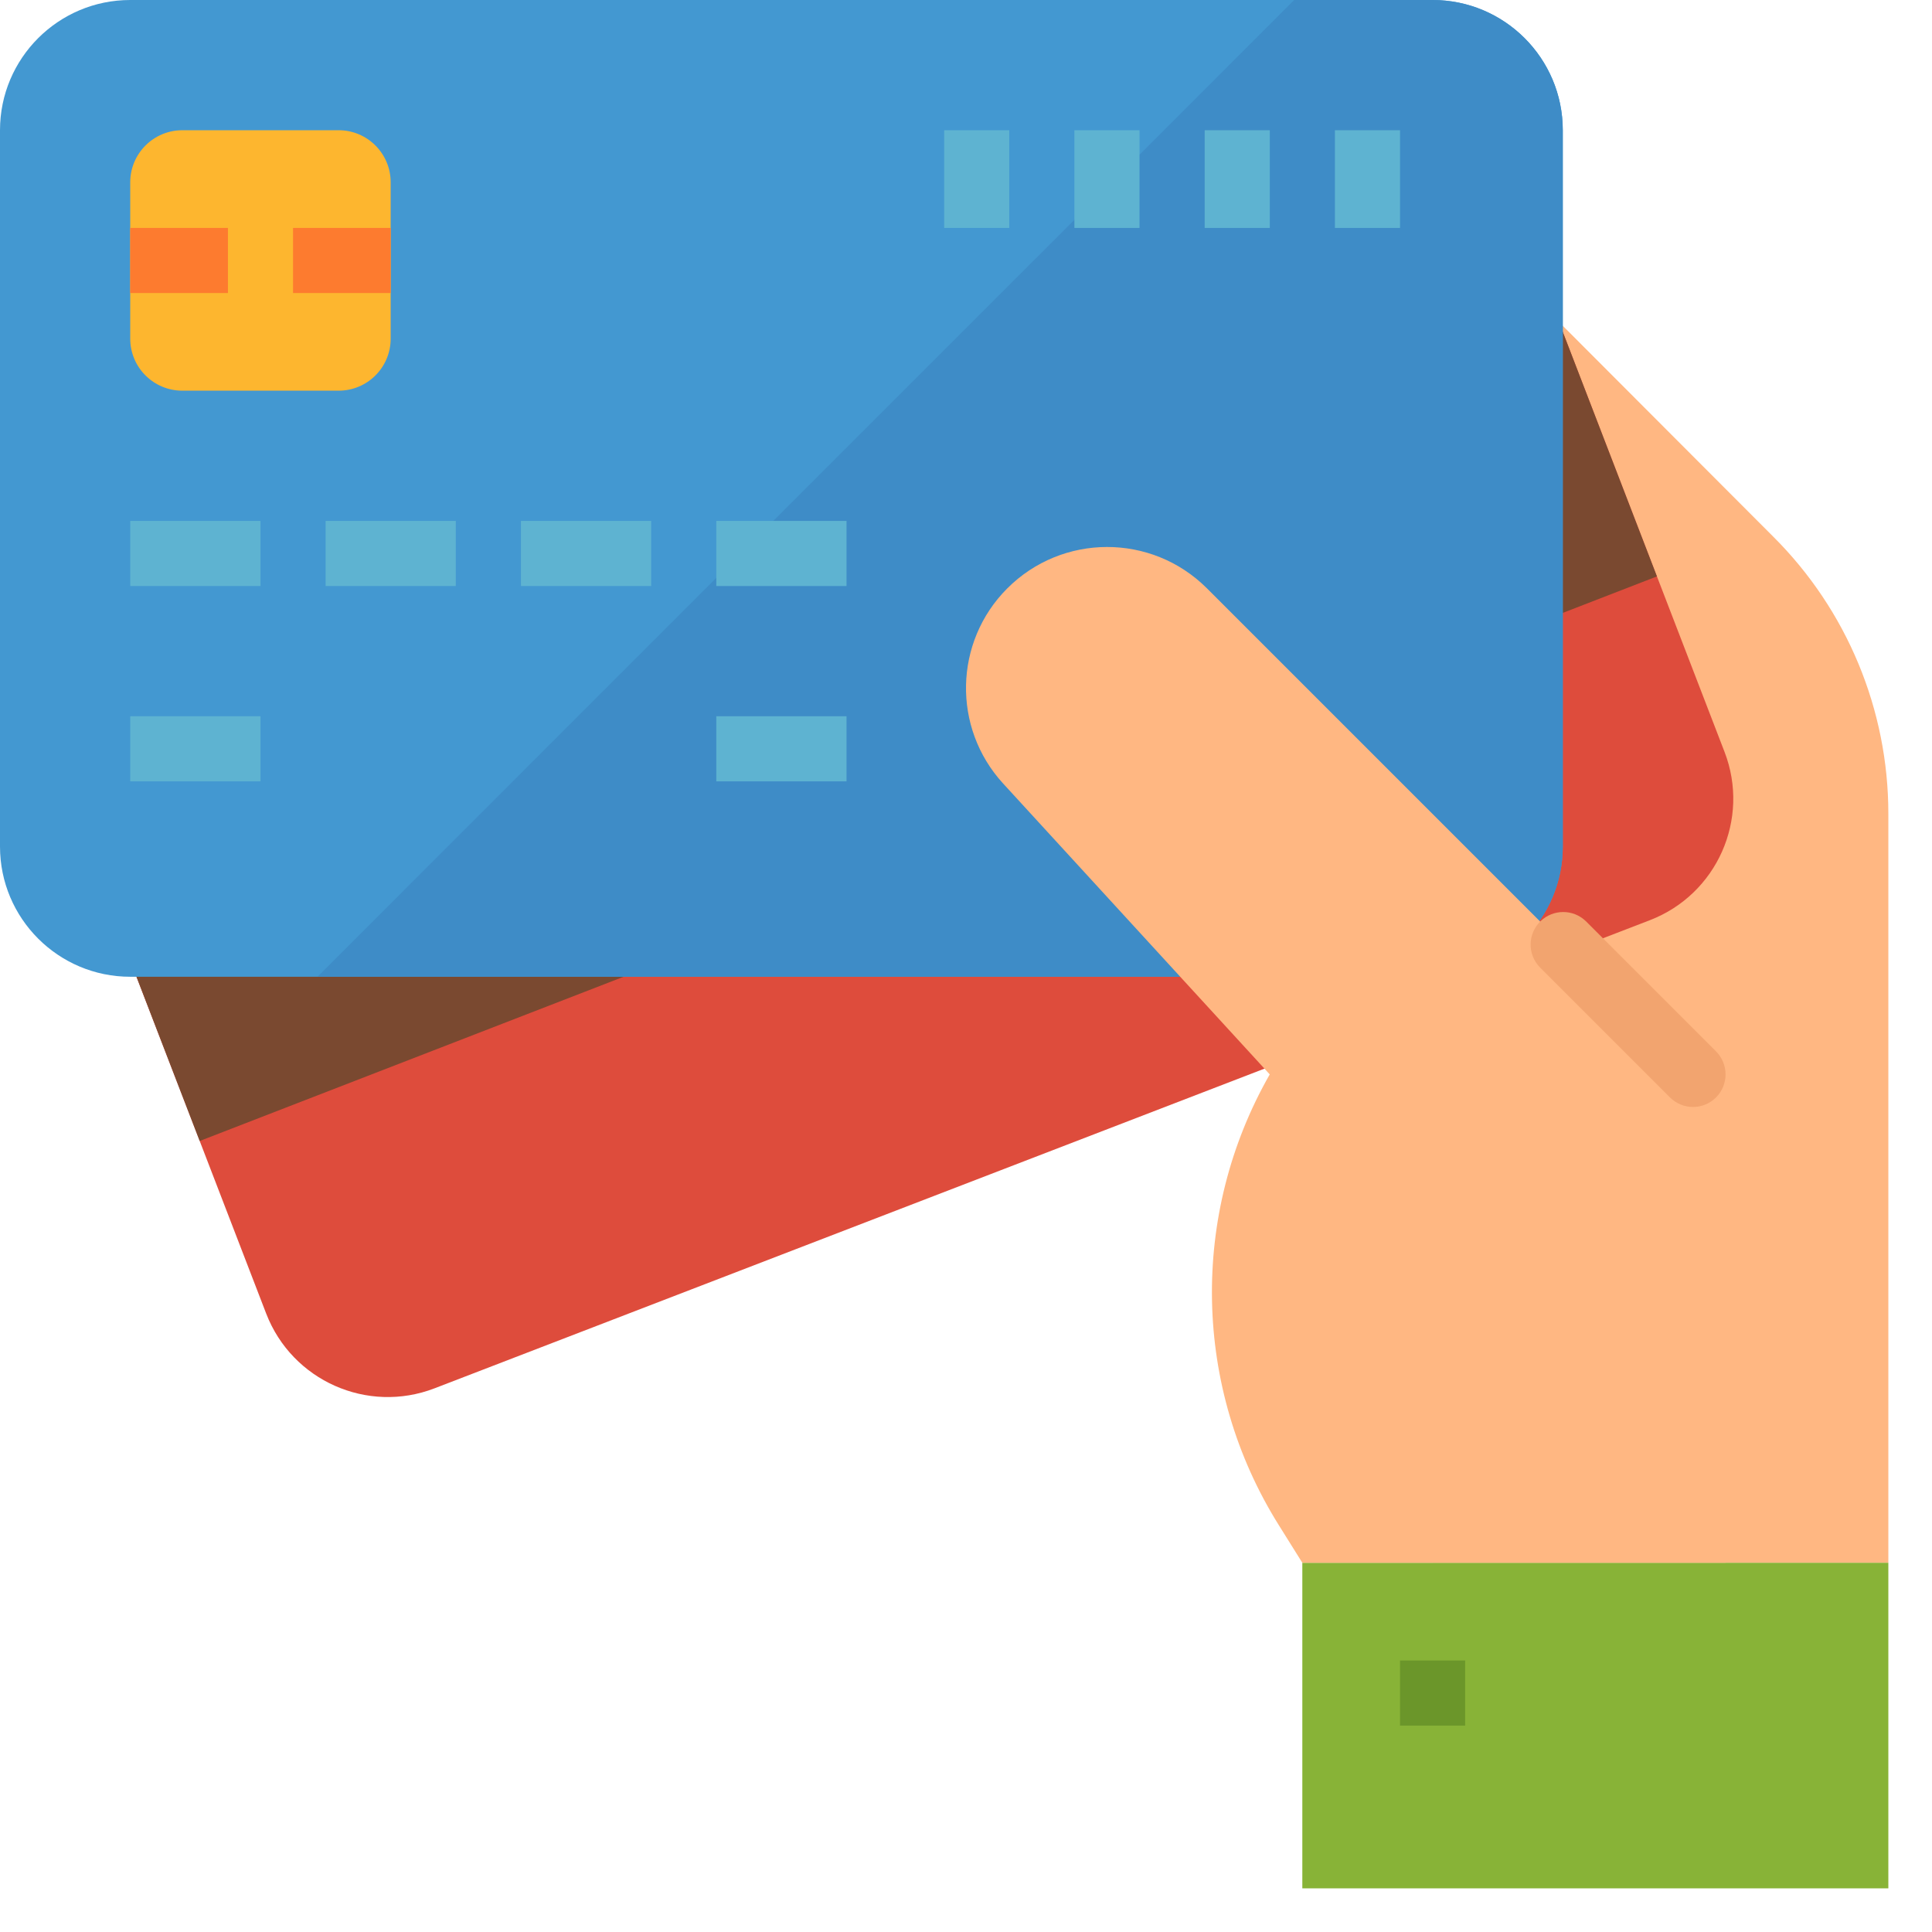 <svg width="37" height="37" viewBox="0 0 37 37" fill="none" xmlns="http://www.w3.org/2000/svg">
<path d="M33.958 10.276L27.435 3.741V29.929H36.164V15.582C36.164 13.59 35.37 11.681 33.958 10.276Z" fill="#FFB782"/>
<path d="M5.098 25.157L0.167 12.356C-0.328 11.071 0.313 9.628 1.598 9.133L24.873 0.168C26.158 -0.327 27.601 0.313 28.096 1.599L33.027 14.4C33.522 15.685 32.882 17.128 31.596 17.623L8.322 26.588C7.037 27.083 5.594 26.442 5.098 25.157Z" fill="#DE4C3C"/>
<path d="M29.873 6.21L1.967 17.027L3.825 21.851L31.732 11.039L29.873 6.21Z" fill="#7A4930"/>
<path d="M0 16.212V2.494C0 1.117 1.117 0 2.494 0H27.435C28.812 0 29.929 1.117 29.929 2.494V16.212C29.929 17.589 28.812 18.706 27.435 18.706H2.494C1.117 18.706 0 17.589 0 16.212Z" fill="#4398D1"/>
<path d="M27.435 0H24.785L6.08 18.706H27.435C28.813 18.706 29.929 17.589 29.929 16.212V2.494C29.929 1.117 28.813 0 27.435 0Z" fill="#3E8CC7"/>
<path d="M2.494 9.976H4.989V11.223H2.494V9.976Z" fill="#5EB3D1"/>
<path d="M2.494 13.717H4.989V14.964H2.494V13.717Z" fill="#5EB3D1"/>
<path d="M13.718 13.717H16.212V14.964H13.718V13.717Z" fill="#5EB3D1"/>
<path d="M6.236 9.976H8.729V11.223H6.236V9.976Z" fill="#5EB3D1"/>
<path d="M9.977 9.976H12.471V11.223H9.977V9.976Z" fill="#5EB3D1"/>
<path d="M13.718 9.976H16.212V11.223H13.718V9.976Z" fill="#5EB3D1"/>
<path d="M25.565 2.494H26.812V4.365H25.565V2.494Z" fill="#5EB3D1"/>
<path d="M23.071 2.494H24.318V4.365H23.071V2.494Z" fill="#5EB3D1"/>
<path d="M20.576 2.494H21.823V4.365H20.576V2.494Z" fill="#5EB3D1"/>
<path d="M18.082 2.494H19.329V4.365H18.082V2.494Z" fill="#5EB3D1"/>
<path d="M24.941 29.929H36.164V36.164H24.941V29.929Z" fill="#88B337"/>
<path d="M23.111 11.264C22.053 10.21 20.342 10.213 19.288 11.271C18.269 12.293 18.234 13.936 19.208 15.002L24.317 20.576C22.782 23.264 22.847 26.579 24.488 29.204L24.941 29.929H33.047V21.2L23.111 11.264Z" fill="#FFB782"/>
<path d="M26.812 31.8H28.059V33.047H26.812V31.8Z" fill="#6B962A"/>
<path d="M2.494 6.485V3.492C2.494 2.941 2.941 2.494 3.492 2.494H6.485C7.036 2.494 7.482 2.941 7.482 3.492V6.485C7.482 7.036 7.036 7.482 6.485 7.482H3.492C2.941 7.482 2.494 7.036 2.494 6.485Z" fill="#FDB62F"/>
<path d="M2.494 4.365H4.365V5.612H2.494V4.365Z" fill="#FD7B2F"/>
<path d="M5.612 4.365H7.482V5.612H5.612V4.365Z" fill="#FD7B2F"/>
<path d="M32.423 21.2C32.258 21.2 32.099 21.134 31.982 21.017L29.488 18.523C29.249 18.276 29.256 17.881 29.504 17.641C29.746 17.408 30.129 17.408 30.37 17.641L32.864 20.135C33.107 20.379 33.107 20.774 32.864 21.017C32.747 21.134 32.589 21.2 32.423 21.2Z" fill="#F2A46F"/>
</svg>
